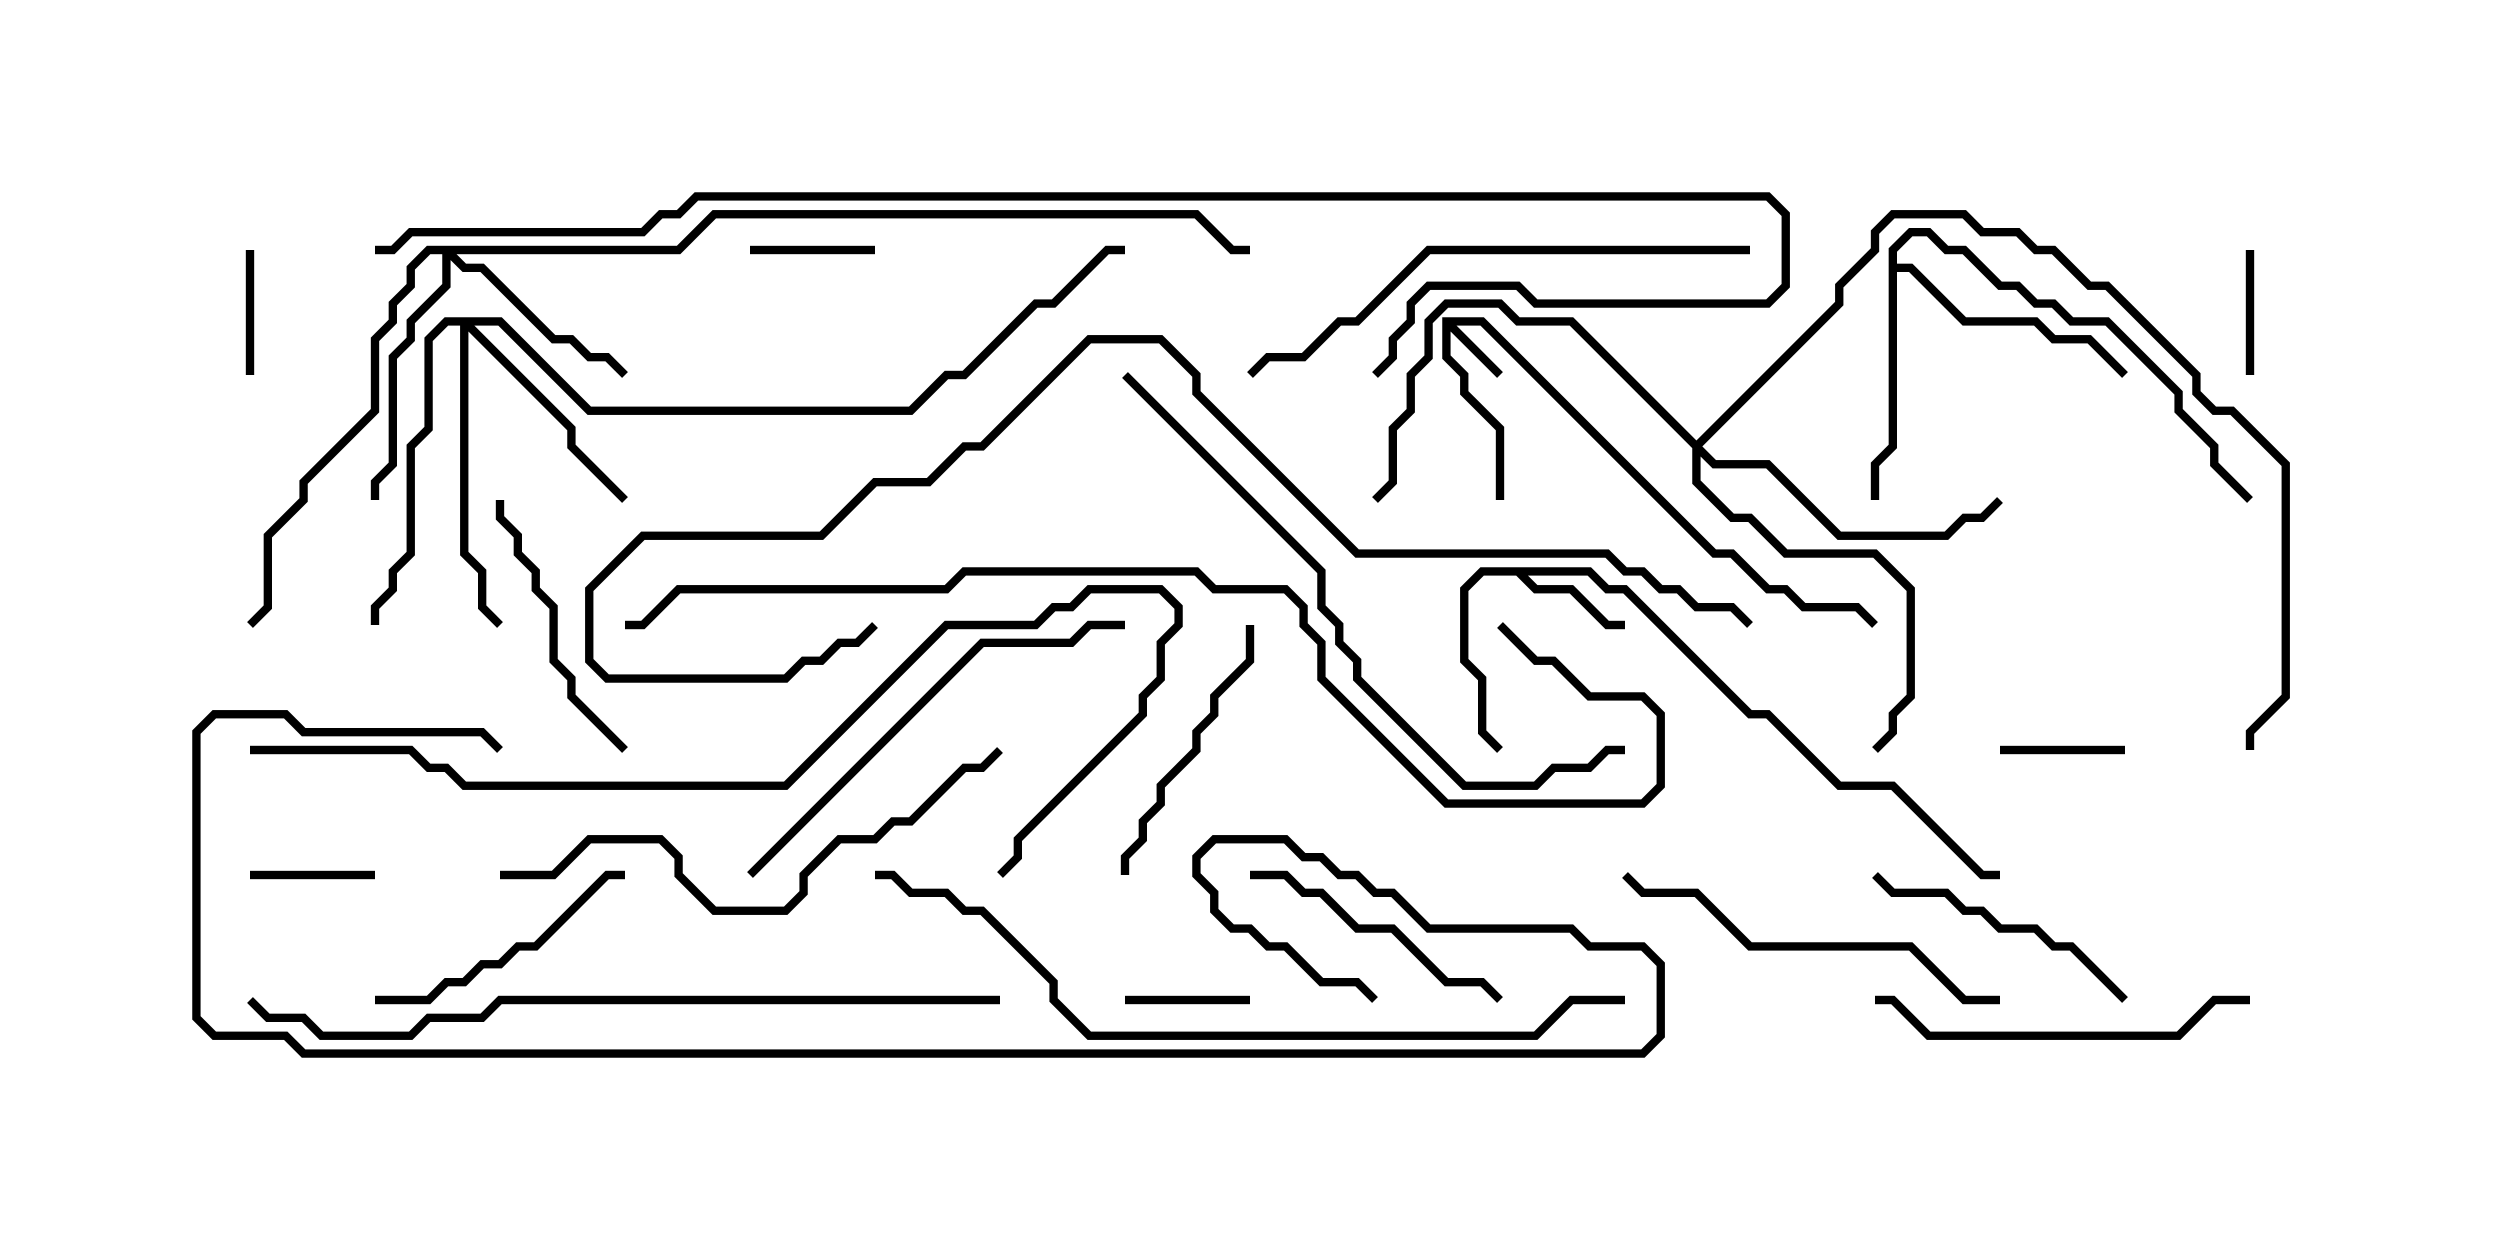 <svg version="1.1" width="30" height="15" xmlns="http://www.w3.org/2000/svg"><path d="M17.307,3.807L17.806,3.807L20.592,6.593L20.806,6.593L21.235,7.021L21.449,7.021L21.664,7.236L22.306,7.236L22.535,7.465L22.465,7.535L22.265,7.336L21.622,7.336L21.408,7.121L21.194,7.121L20.765,6.693L20.551,6.693L17.765,3.907L17.478,3.907L18.035,4.465L17.965,4.535L17.407,3.978L17.407,4.265L17.621,4.479L17.621,4.694L18.05,5.122L18.05,6L17.95,6L17.95,5.164L17.521,4.735L17.521,4.521L17.307,4.306z" stroke="none"/><path d="M19.092,6.807L19.306,7.021L19.521,7.021L21.021,8.521L21.235,8.521L22.092,9.379L22.735,9.379L23.806,10.45L24,10.45L24,10.55L23.765,10.55L22.694,9.479L22.051,9.479L21.194,8.621L20.979,8.621L19.479,7.121L19.265,7.121L19.051,6.907L18.335,6.907L18.449,7.021L18.878,7.021L19.306,7.45L19.5,7.45L19.5,7.55L19.265,7.55L18.836,7.121L18.408,7.121L18.194,6.907L17.806,6.907L17.621,7.092L17.621,7.908L17.836,8.122L17.836,8.765L18.035,8.965L17.965,9.035L17.736,8.806L17.736,8.164L17.521,7.949L17.521,7.051L17.765,6.807z" stroke="none"/><path d="M22.664,2.979L22.908,2.736L23.164,2.736L23.378,2.95L23.592,2.95L24.021,3.379L24.235,3.379L24.449,3.593L24.664,3.593L24.878,3.807L25.306,3.807L26.193,4.694L26.193,4.908L26.621,5.336L26.621,5.551L27.035,5.965L26.965,6.035L26.521,5.592L26.521,5.378L26.093,4.949L26.093,4.735L25.265,3.907L24.836,3.907L24.622,3.693L24.408,3.693L24.194,3.479L23.979,3.479L23.551,3.05L23.336,3.05L23.122,2.836L22.949,2.836L22.764,3.021L22.764,3.164L22.949,3.164L23.592,3.807L24.449,3.807L24.664,4.021L25.092,4.021L25.535,4.465L25.465,4.535L25.051,4.121L24.622,4.121L24.408,3.907L23.551,3.907L22.908,3.264L22.764,3.264L22.764,5.378L22.55,5.592L22.55,6L22.45,6L22.45,5.551L22.664,5.336z" stroke="none"/><path d="M8.122,2.95L8.551,2.521L14.378,2.521L14.806,2.95L15,2.95L15,3.05L14.765,3.05L14.336,2.621L8.592,2.621L8.164,3.05L5.478,3.05L5.592,3.164L5.806,3.164L6.664,4.021L6.878,4.021L7.092,4.236L7.306,4.236L7.535,4.465L7.465,4.535L7.265,4.336L7.051,4.336L6.836,4.121L6.622,4.121L5.765,3.264L5.551,3.264L5.407,3.121L5.407,3.449L4.979,3.878L4.979,4.092L4.764,4.306L4.764,5.592L4.55,5.806L4.55,6L4.45,6L4.45,5.765L4.664,5.551L4.664,4.265L4.879,4.051L4.879,3.836L5.307,3.408L5.307,3.05L5.164,3.05L4.979,3.235L4.979,3.449L4.764,3.664L4.764,3.878L4.55,4.092L4.55,4.949L3.693,5.806L3.693,6.021L3.264,6.449L3.264,7.306L3.035,7.535L2.965,7.465L3.164,7.265L3.164,6.408L3.593,5.979L3.593,5.765L4.45,4.908L4.45,4.051L4.664,3.836L4.664,3.622L4.879,3.408L4.879,3.194L5.122,2.95z" stroke="none"/><path d="M6.021,3.807L7.092,4.879L10.908,4.879L11.336,4.45L11.551,4.45L12.408,3.593L12.622,3.593L13.265,2.95L13.5,2.95L13.5,3.05L13.306,3.05L12.664,3.693L12.449,3.693L11.592,4.55L11.378,4.55L10.949,4.979L7.051,4.979L5.979,3.907L5.692,3.907L6.907,5.122L6.907,5.336L7.535,5.965L7.465,6.035L6.807,5.378L6.807,5.164L5.621,3.978L5.621,6.622L5.836,6.836L5.836,7.265L6.035,7.465L5.965,7.535L5.736,7.306L5.736,6.878L5.521,6.664L5.521,3.907L5.378,3.907L5.193,4.092L5.193,5.164L4.979,5.378L4.979,6.664L4.764,6.878L4.764,7.092L4.55,7.306L4.55,7.5L4.45,7.5L4.45,7.265L4.664,7.051L4.664,6.836L4.879,6.622L4.879,5.336L5.093,5.122L5.093,4.051L5.336,3.807z" stroke="none"/><path d="M20.357,5.286L22.021,3.622L22.021,3.408L22.45,2.979L22.45,2.765L22.694,2.521L23.592,2.521L23.806,2.736L24.235,2.736L24.449,2.95L24.664,2.95L25.092,3.379L25.306,3.379L26.407,4.479L26.407,4.694L26.592,4.879L26.806,4.879L27.479,5.551L27.479,8.378L27.05,8.806L27.05,9L26.95,9L26.95,8.765L27.379,8.336L27.379,5.592L26.765,4.979L26.551,4.979L26.307,4.735L26.307,4.521L25.265,3.479L25.051,3.479L24.622,3.05L24.408,3.05L24.194,2.836L23.765,2.836L23.551,2.621L22.735,2.621L22.55,2.806L22.55,3.021L22.121,3.449L22.121,3.664L20.428,5.357L20.592,5.521L21.235,5.521L22.092,6.379L23.336,6.379L23.551,6.164L23.765,6.164L23.965,5.965L24.035,6.035L23.806,6.264L23.592,6.264L23.378,6.479L22.051,6.479L21.194,5.621L20.551,5.621L20.407,5.478L20.407,5.765L20.806,6.164L21.021,6.164L21.449,6.593L22.521,6.593L22.979,7.051L22.979,8.378L22.764,8.592L22.764,8.806L22.535,9.035L22.465,8.965L22.664,8.765L22.664,8.551L22.879,8.336L22.879,7.092L22.479,6.693L21.408,6.693L20.979,6.264L20.765,6.264L20.307,5.806L20.307,5.378L18.836,3.907L18.194,3.907L17.979,3.693L17.378,3.693L17.193,3.878L17.193,4.306L16.979,4.521L16.979,4.949L16.764,5.164L16.764,5.806L16.535,6.035L16.465,5.965L16.664,5.765L16.664,5.122L16.879,4.908L16.879,4.479L17.093,4.265L17.093,3.836L17.336,3.593L18.021,3.593L18.235,3.807L18.878,3.807z" stroke="none"/><path d="M15,11.95L15,12.05L13.5,12.05L13.5,11.95z" stroke="none"/><path d="M2.95,3L3.05,3L3.05,4.5L2.95,4.5z" stroke="none"/><path d="M3,10.55L3,10.45L4.5,10.45L4.5,10.55z" stroke="none"/><path d="M26.95,3L27.05,3L27.05,4.5L26.95,4.5z" stroke="none"/><path d="M25.5,8.95L25.5,9.05L24,9.05L24,8.95z" stroke="none"/><path d="M9,3.05L9,2.95L10.5,2.95L10.5,3.05z" stroke="none"/><path d="M25.535,11.965L25.465,12.035L24.836,11.407L24.622,11.407L24.408,11.193L23.979,11.193L23.765,10.979L23.551,10.979L23.336,10.764L22.694,10.764L22.465,10.535L22.535,10.465L22.735,10.664L23.378,10.664L23.592,10.879L23.806,10.879L24.021,11.093L24.449,11.093L24.664,11.307L24.878,11.307z" stroke="none"/><path d="M5.95,6L6.05,6L6.05,6.194L6.264,6.408L6.264,6.622L6.479,6.836L6.479,7.051L6.693,7.265L6.693,7.908L6.907,8.122L6.907,8.336L7.535,8.965L7.465,9.035L6.807,8.378L6.807,8.164L6.593,7.949L6.593,7.306L6.379,7.092L6.379,6.878L6.164,6.664L6.164,6.449L5.95,6.235z" stroke="none"/><path d="M13.55,10.5L13.45,10.5L13.45,10.265L13.664,10.051L13.664,9.836L13.879,9.622L13.879,9.408L14.307,8.979L14.307,8.765L14.521,8.551L14.521,8.336L14.95,7.908L14.95,7.5L15.05,7.5L15.05,7.949L14.621,8.378L14.621,8.592L14.407,8.806L14.407,9.021L13.979,9.449L13.979,9.664L13.764,9.878L13.764,10.092L13.55,10.306z" stroke="none"/><path d="M4.5,12.05L4.5,11.95L5.122,11.95L5.336,11.736L5.551,11.736L5.765,11.521L5.979,11.521L6.194,11.307L6.408,11.307L7.265,10.45L7.5,10.45L7.5,10.55L7.306,10.55L6.449,11.407L6.235,11.407L6.021,11.621L5.806,11.621L5.592,11.836L5.378,11.836L5.164,12.05z" stroke="none"/><path d="M15,10.55L15,10.45L15.449,10.45L15.664,10.664L15.878,10.664L16.306,11.093L16.735,11.093L17.378,11.736L17.806,11.736L18.035,11.965L17.965,12.035L17.765,11.836L17.336,11.836L16.694,11.193L16.265,11.193L15.836,10.764L15.622,10.764L15.408,10.55z" stroke="none"/><path d="M27,11.95L27,12.05L26.592,12.05L26.164,12.479L23.122,12.479L22.694,12.05L22.5,12.05L22.5,11.95L22.735,11.95L23.164,12.379L26.122,12.379L26.551,11.95z" stroke="none"/><path d="M24,11.95L24,12.05L23.551,12.05L22.908,11.407L20.979,11.407L20.336,10.764L19.694,10.764L19.465,10.535L19.535,10.465L19.735,10.664L20.378,10.664L21.021,11.307L22.949,11.307L23.592,11.95z" stroke="none"/><path d="M9.035,10.535L8.965,10.465L11.765,7.664L12.836,7.664L13.051,7.45L13.5,7.45L13.5,7.55L13.092,7.55L12.878,7.764L11.806,7.764z" stroke="none"/><path d="M21,2.95L21,3.05L17.164,3.05L16.306,3.907L16.092,3.907L15.664,4.336L15.235,4.336L15.035,4.535L14.965,4.465L15.194,4.236L15.622,4.236L16.051,3.807L16.265,3.807L17.122,2.95z" stroke="none"/><path d="M6,10.55L6,10.45L6.622,10.45L7.051,10.021L7.949,10.021L8.193,10.265L8.193,10.479L8.592,10.879L9.408,10.879L9.593,10.694L9.593,10.479L10.051,10.021L10.479,10.021L10.694,9.807L10.908,9.807L11.551,9.164L11.765,9.164L11.965,8.965L12.035,9.035L11.806,9.264L11.592,9.264L10.949,9.907L10.735,9.907L10.521,10.121L10.092,10.121L9.693,10.521L9.693,10.735L9.449,10.979L8.551,10.979L8.093,10.521L8.093,10.306L7.908,10.121L7.092,10.121L6.664,10.55z" stroke="none"/><path d="M13.465,4.535L13.535,4.465L15.907,6.836L15.907,7.265L16.121,7.479L16.121,7.694L16.336,7.908L16.336,8.122L17.592,9.379L18.408,9.379L18.622,9.164L19.051,9.164L19.265,8.95L19.5,8.95L19.5,9.05L19.306,9.05L19.092,9.264L18.664,9.264L18.449,9.479L17.551,9.479L16.236,8.164L16.236,7.949L16.021,7.735L16.021,7.521L15.807,7.306L15.807,6.878z" stroke="none"/><path d="M12,11.95L12,12.05L6.021,12.05L5.806,12.264L5.164,12.264L4.949,12.479L3.836,12.479L3.622,12.264L3.194,12.264L2.965,12.035L3.035,11.965L3.235,12.164L3.664,12.164L3.878,12.379L4.908,12.379L5.122,12.164L5.765,12.164L5.979,11.95z" stroke="none"/><path d="M19.5,11.95L19.5,12.05L18.878,12.05L18.449,12.479L13.051,12.479L12.593,12.021L12.593,11.806L11.765,10.979L11.551,10.979L11.336,10.764L10.908,10.764L10.694,10.55L10.5,10.55L10.5,10.45L10.735,10.45L10.949,10.664L11.378,10.664L11.592,10.879L11.806,10.879L12.693,11.765L12.693,11.979L13.092,12.379L18.408,12.379L18.836,11.95z" stroke="none"/><path d="M3,9.05L3,8.95L4.949,8.95L5.164,9.164L5.378,9.164L5.592,9.379L9.408,9.379L11.336,7.45L12.408,7.45L12.622,7.236L12.836,7.236L13.051,7.021L13.949,7.021L14.193,7.265L14.193,7.521L13.979,7.735L13.979,8.164L13.764,8.378L13.764,8.592L12.264,10.092L12.264,10.306L12.035,10.535L11.965,10.465L12.164,10.265L12.164,10.051L13.664,8.551L13.664,8.336L13.879,8.122L13.879,7.694L14.093,7.479L14.093,7.306L13.908,7.121L13.092,7.121L12.878,7.336L12.664,7.336L12.449,7.55L11.378,7.55L9.449,9.479L5.551,9.479L5.336,9.264L5.122,9.264L4.908,9.05z" stroke="none"/><path d="M17.965,7.535L18.035,7.465L18.449,7.879L18.664,7.879L19.092,8.307L19.735,8.307L19.979,8.551L19.979,9.449L19.735,9.693L17.336,9.693L15.807,8.164L15.807,7.735L15.593,7.521L15.593,7.306L15.408,7.121L14.551,7.121L14.336,6.907L11.592,6.907L11.378,7.121L8.164,7.121L7.735,7.55L7.5,7.55L7.5,7.45L7.694,7.45L8.122,7.021L11.336,7.021L11.551,6.807L14.378,6.807L14.592,7.021L15.449,7.021L15.693,7.265L15.693,7.479L15.907,7.694L15.907,8.122L17.378,9.593L19.694,9.593L19.879,9.408L19.879,8.592L19.694,8.407L19.051,8.407L18.622,7.979L18.408,7.979z" stroke="none"/><path d="M21.035,7.465L20.965,7.535L20.765,7.336L20.336,7.336L20.122,7.121L19.908,7.121L19.694,6.907L19.479,6.907L19.265,6.693L16.265,6.693L14.307,4.735L14.307,4.521L13.908,4.121L13.092,4.121L11.806,5.407L11.592,5.407L11.164,5.836L10.521,5.836L9.878,6.479L7.735,6.479L7.121,7.092L7.121,7.908L7.306,8.093L9.408,8.093L9.622,7.879L9.836,7.879L10.051,7.664L10.265,7.664L10.465,7.465L10.535,7.535L10.306,7.764L10.092,7.764L9.878,7.979L9.664,7.979L9.449,8.193L7.265,8.193L7.021,7.949L7.021,7.051L7.694,6.379L9.836,6.379L10.479,5.736L11.122,5.736L11.551,5.307L11.765,5.307L13.051,4.021L13.949,4.021L14.407,4.479L14.407,4.694L16.306,6.593L19.306,6.593L19.521,6.807L19.735,6.807L19.949,7.021L20.164,7.021L20.378,7.236L20.806,7.236z" stroke="none"/><path d="M6.035,8.965L5.965,9.035L5.765,8.836L3.622,8.836L3.408,8.621L2.592,8.621L2.407,8.806L2.407,12.194L2.592,12.379L3.449,12.379L3.664,12.593L19.694,12.593L19.879,12.408L19.879,11.592L19.694,11.407L19.051,11.407L18.836,11.193L17.122,11.193L16.694,10.764L16.479,10.764L16.265,10.55L16.051,10.55L15.836,10.336L15.622,10.336L15.408,10.121L14.592,10.121L14.407,10.306L14.407,10.479L14.621,10.694L14.621,10.908L14.806,11.093L15.021,11.093L15.235,11.307L15.449,11.307L15.878,11.736L16.306,11.736L16.535,11.965L16.465,12.035L16.265,11.836L15.836,11.836L15.408,11.407L15.194,11.407L14.979,11.193L14.765,11.193L14.521,10.949L14.521,10.735L14.307,10.521L14.307,10.265L14.551,10.021L15.449,10.021L15.664,10.236L15.878,10.236L16.092,10.45L16.306,10.45L16.521,10.664L16.735,10.664L17.164,11.093L18.878,11.093L19.092,11.307L19.735,11.307L19.979,11.551L19.979,12.449L19.735,12.693L3.622,12.693L3.408,12.479L2.551,12.479L2.307,12.235L2.307,8.765L2.551,8.521L3.449,8.521L3.664,8.736L5.806,8.736z" stroke="none"/><path d="M4.5,3.05L4.5,2.95L4.694,2.95L4.908,2.736L7.694,2.736L7.908,2.521L8.122,2.521L8.336,2.307L21.235,2.307L21.479,2.551L21.479,3.449L21.235,3.693L18.408,3.693L18.194,3.479L17.164,3.479L16.979,3.664L16.979,3.878L16.764,4.092L16.764,4.306L16.535,4.535L16.465,4.465L16.664,4.265L16.664,4.051L16.879,3.836L16.879,3.622L17.122,3.379L18.235,3.379L18.449,3.593L21.194,3.593L21.379,3.408L21.379,2.592L21.194,2.407L8.378,2.407L8.164,2.621L7.949,2.621L7.735,2.836L4.949,2.836L4.735,3.05z" stroke="none"/></svg>